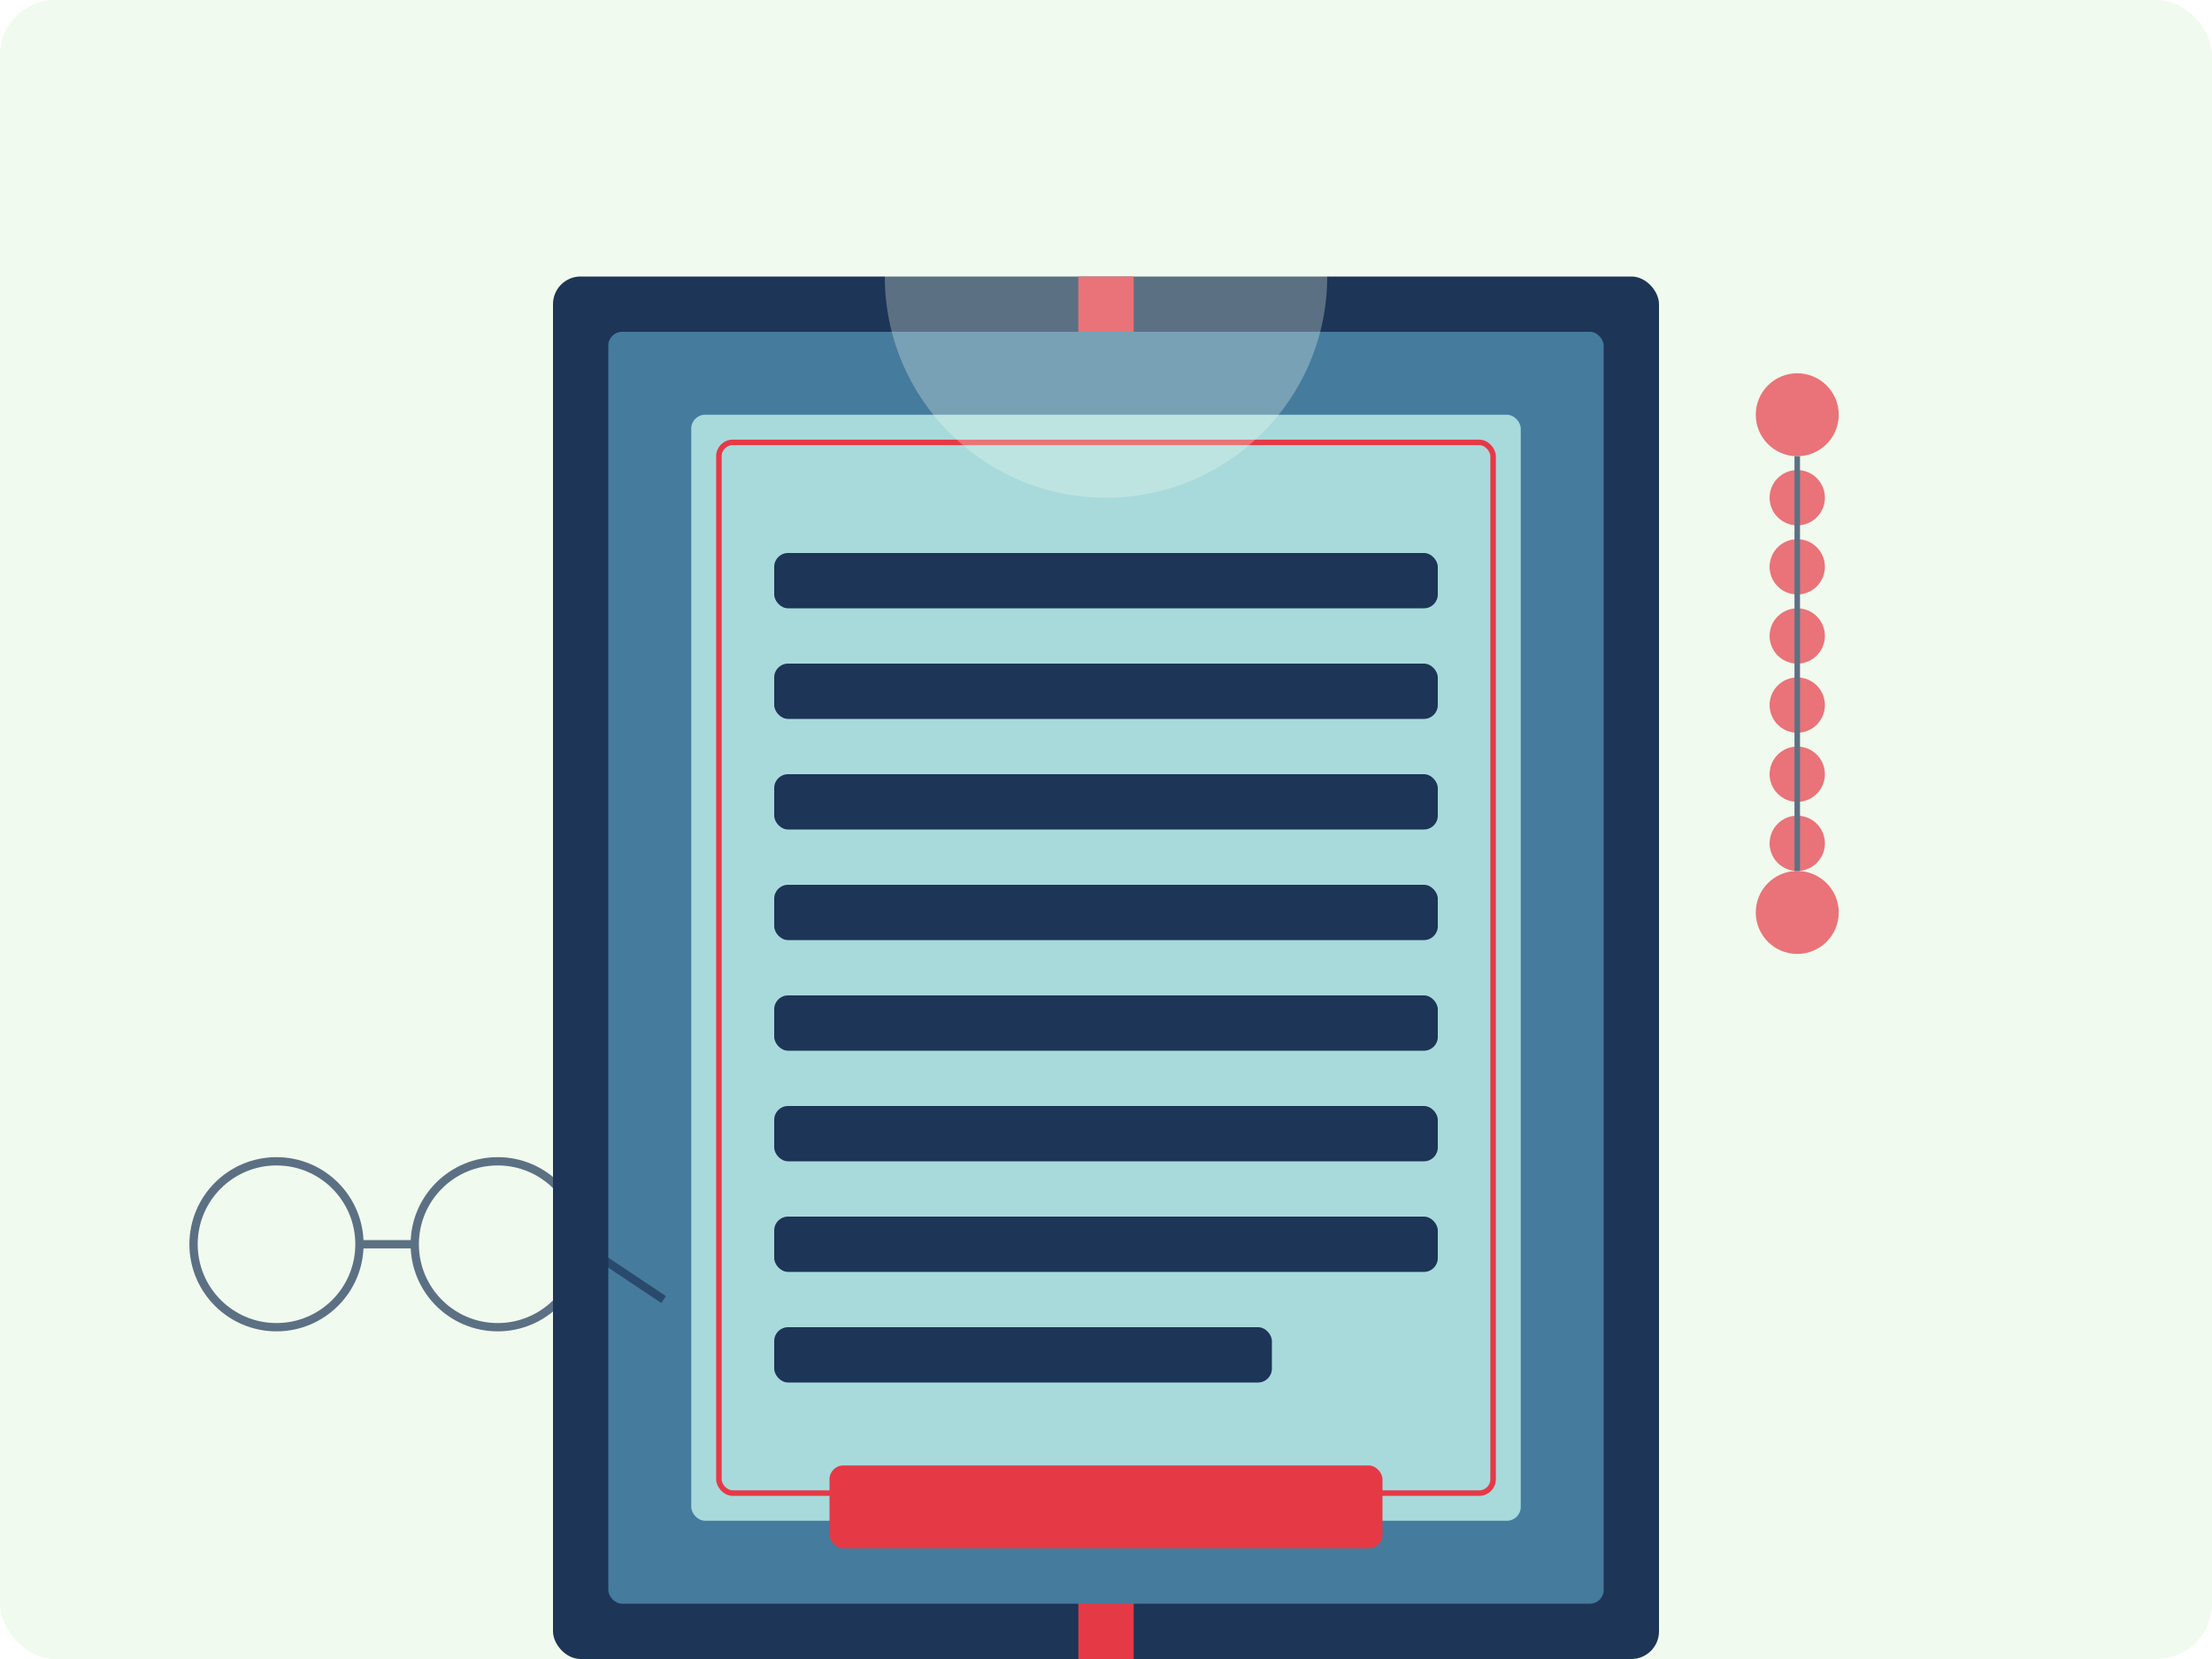 <svg width="800" height="600" xmlns="http://www.w3.org/2000/svg">
  <!-- Background -->
  <rect width="100%" height="100%" fill="#f1faee" rx="20" ry="20" />
  
  <!-- Quran book -->
  <g transform="translate(200, 100)">
    <!-- Book cover -->
    <rect x="0" y="0" width="400" height="500" rx="10" ry="10" fill="#1d3557" />
    
    <!-- Book spine and details -->
    <rect x="190" y="0" width="20" height="500" fill="#e63946" />
    <rect x="20" y="20" width="360" height="460" rx="5" ry="5" fill="#457b9d" />
    
    <!-- Decorative elements -->
    <rect x="50" y="50" width="300" height="400" rx="5" ry="5" fill="#a8dadc" />
    
    <!-- Arabic text suggestion -->
    <g fill="#1d3557">
      <rect x="80" y="100" width="240" height="20" rx="5" ry="5" />
      <rect x="80" y="140" width="240" height="20" rx="5" ry="5" />
      <rect x="80" y="180" width="240" height="20" rx="5" ry="5" />
      <rect x="80" y="220" width="240" height="20" rx="5" ry="5" />
      <rect x="80" y="260" width="240" height="20" rx="5" ry="5" />
      <rect x="80" y="300" width="240" height="20" rx="5" ry="5" />
      <rect x="80" y="340" width="240" height="20" rx="5" ry="5" />
      <rect x="80" y="380" width="180" height="20" rx="5" ry="5" />
    </g>
    
    <!-- Decorative border -->
    <rect x="60" y="60" width="280" height="380" rx="5" ry="5" fill="none" stroke="#e63946" stroke-width="2" />
    
    <!-- Book title suggestion -->
    <rect x="100" y="430" width="200" height="30" rx="5" ry="5" fill="#e63946" />
  </g>
  
  <!-- Decorative elements -->
  <g opacity="0.7">
    <!-- Prayer beads -->
    <g transform="translate(650, 150)">
      <circle cx="0" cy="0" r="15" fill="#e63946" />
      <circle cx="0" cy="30" r="10" fill="#e63946" />
      <circle cx="0" cy="55" r="10" fill="#e63946" />
      <circle cx="0" cy="80" r="10" fill="#e63946" />
      <circle cx="0" cy="105" r="10" fill="#e63946" />
      <circle cx="0" cy="130" r="10" fill="#e63946" />
      <circle cx="0" cy="155" r="10" fill="#e63946" />
      <circle cx="0" cy="180" r="15" fill="#e63946" />
      <line x1="0" y1="15" x2="0" y2="165" stroke="#1d3557" stroke-width="2" />
    </g>
    
    <!-- Reading glasses -->
    <g transform="translate(100, 450)">
      <circle cx="0" cy="0" r="30" fill="none" stroke="#1d3557" stroke-width="3" />
      <circle cx="80" cy="0" r="30" fill="none" stroke="#1d3557" stroke-width="3" />
      <line x1="30" y1="0" x2="50" y2="0" stroke="#1d3557" stroke-width="3" />
      <line x1="110" y1="0" x2="140" y2="20" stroke="#1d3557" stroke-width="3" />
    </g>
  </g>
  
  <!-- Light effect -->
  <circle cx="400" cy="100" r="80" fill="#f1faee" opacity="0.3" />
</svg>